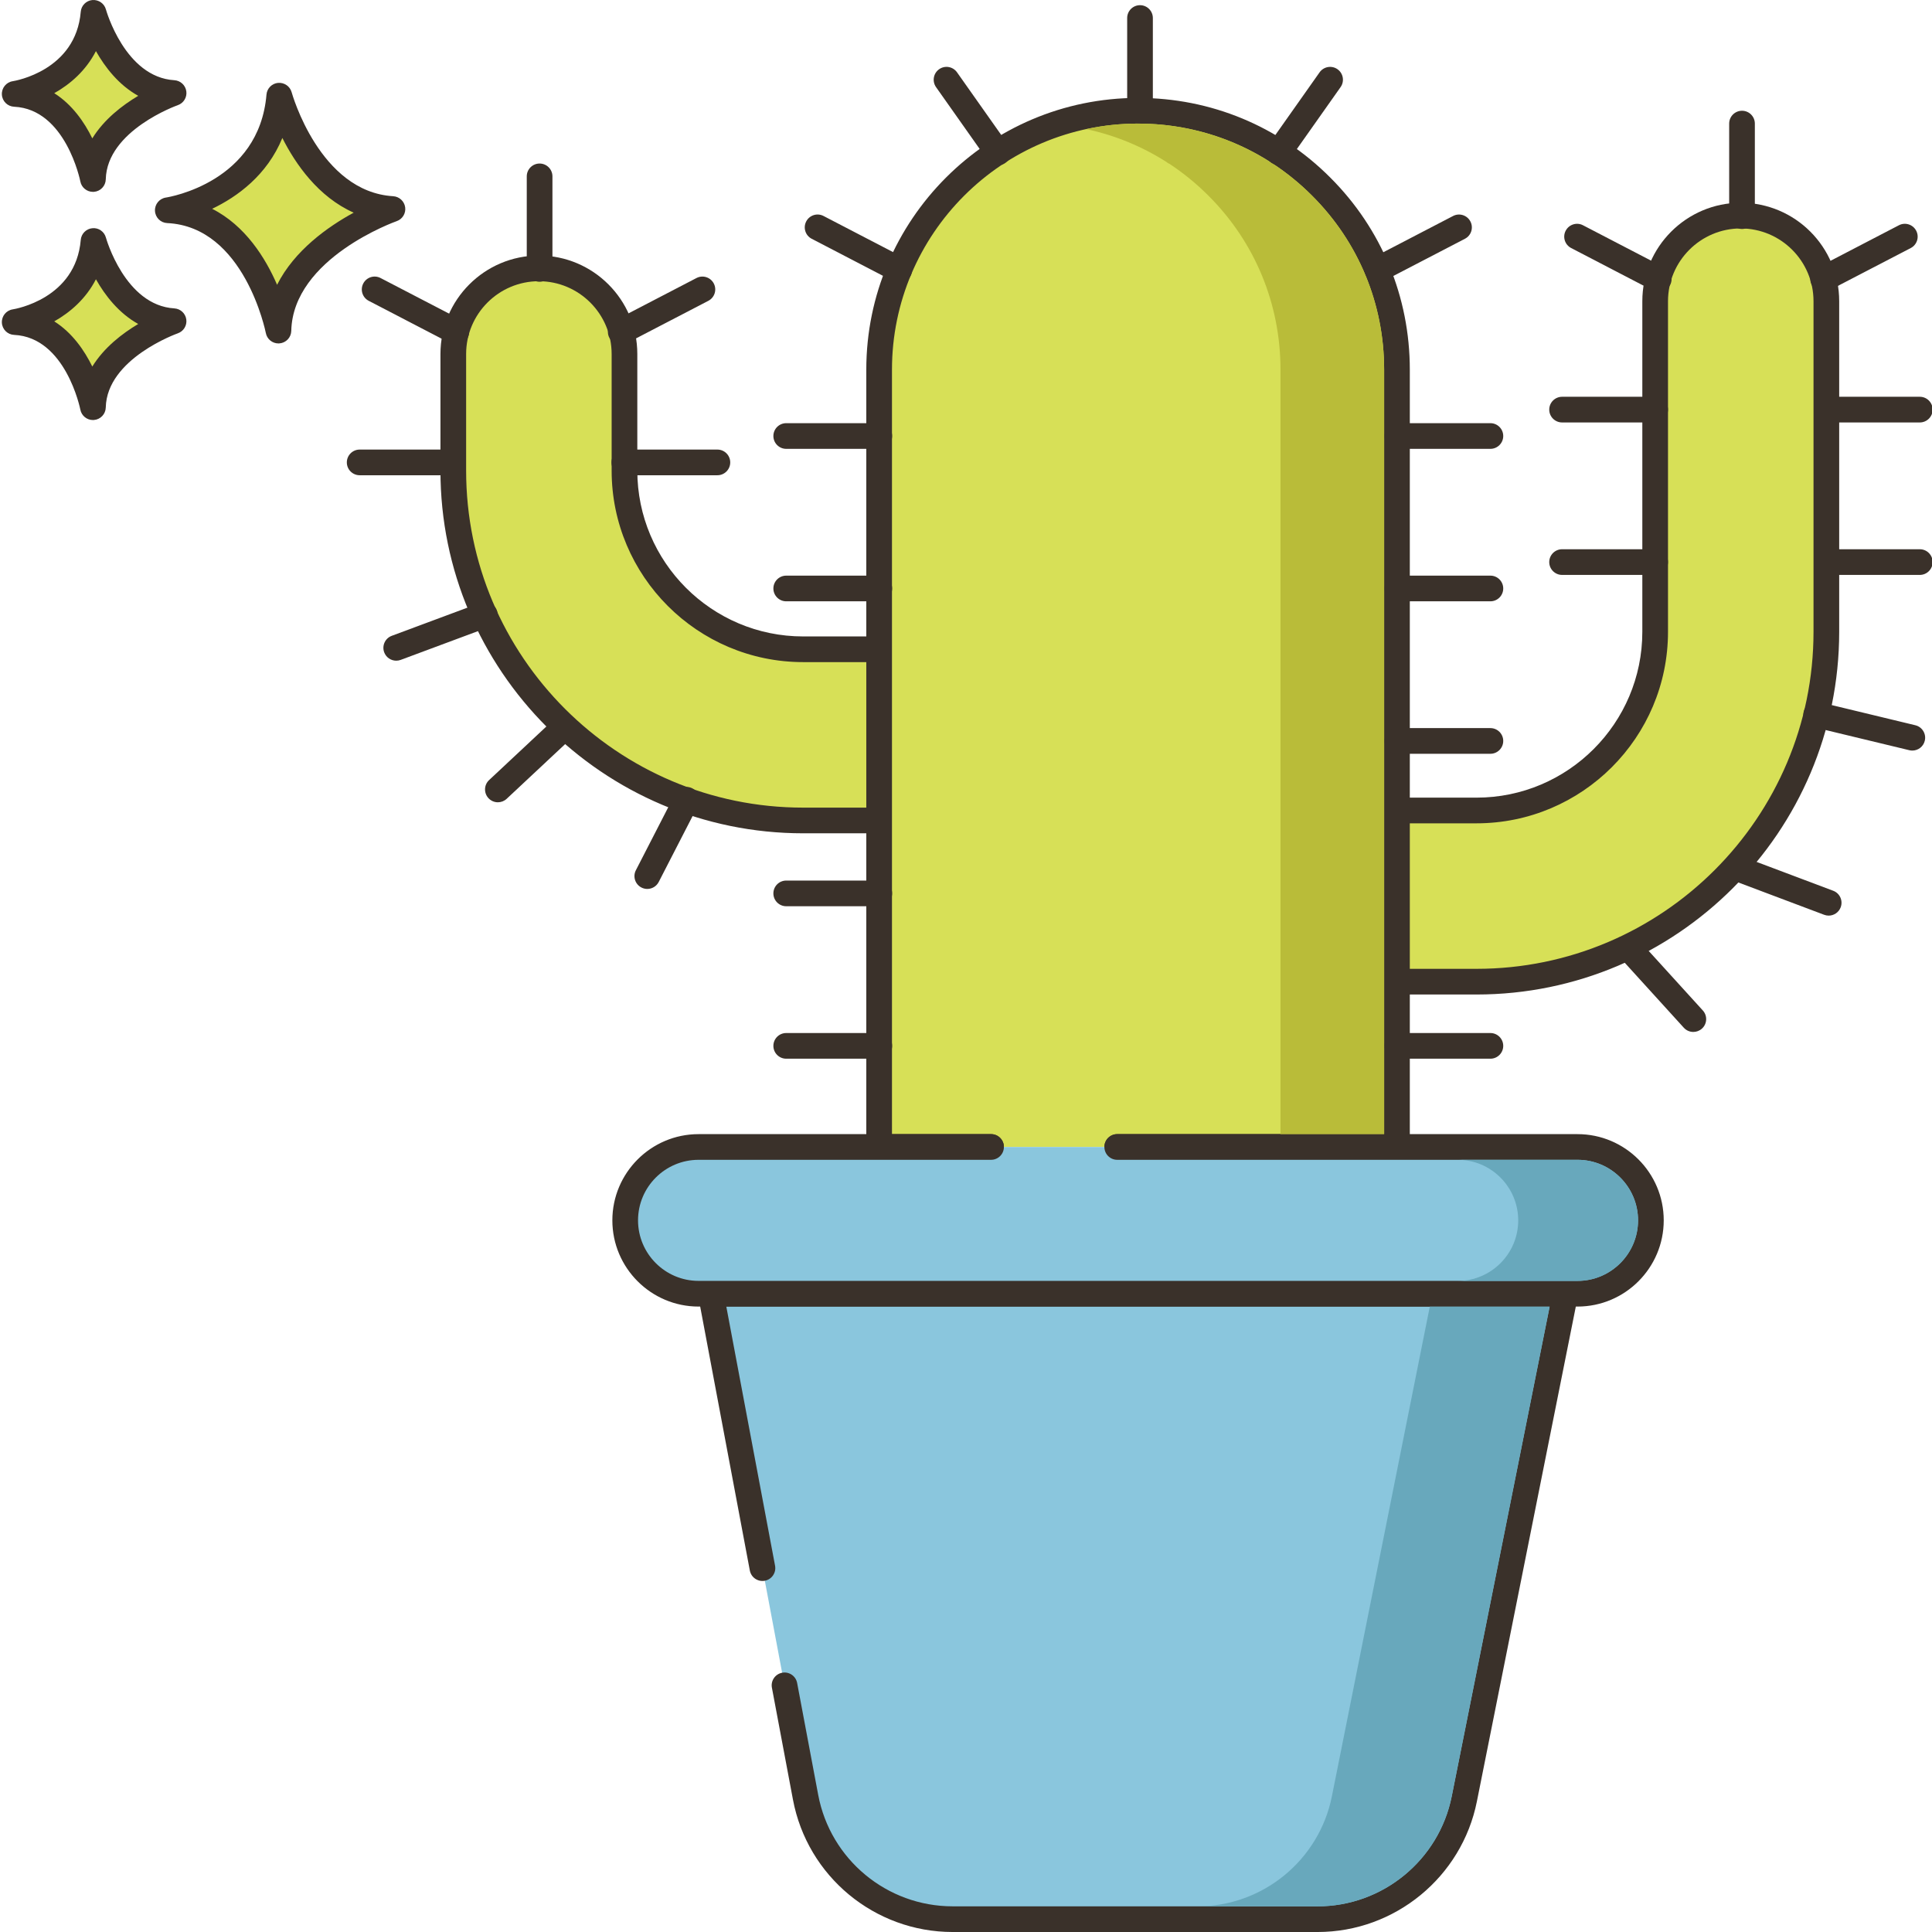 <?xml version="1.0" encoding="UTF-8"?>
<!DOCTYPE svg PUBLIC '-//W3C//DTD SVG 1.0//EN'
          'http://www.w3.org/TR/2001/REC-SVG-20010904/DTD/svg10.dtd'>
<svg contentScriptType="text/ecmascript" width="100pt" xmlns:xlink="http://www.w3.org/1999/xlink" zoomAndPan="magnify" contentStyleType="text/css" height="100.0pt" viewBox="0 0 451 451.434" preserveAspectRatio="xMidYMid meet" xmlns="http://www.w3.org/2000/svg" version="1.0"
><path style="fill:#d7e057;" d="m65.035 22.352c-1.945 23.125-26.047 26.781-26.047 26.781 20.695.973 25.852 28.117 25.852 28.117.441-19.355 26.641-28.406 26.641-28.406-19.629-1.172-26.445-26.492-26.445-26.492zm0 0"
  /><path style="fill:#3a312a;" d="m91.66 45.848c-17.211-1.027-23.664-24.047-23.727-24.281-.383-1.406-1.723-2.32-3.168-2.203-1.449.133-2.594 1.285-2.715 2.734-1.723 20.43-22.629 23.93-23.508 24.062-1.527.234-2.629 1.582-2.547 3.125.078 1.539 1.312 2.77 2.855 2.84 18.055.852 22.996 25.438 23.047 25.688.273 1.422 1.516 2.434 2.941 2.434.086 0 .168-.004.254-.012 1.527-.125 2.715-1.387 2.75-2.918.391-17.02 24.383-25.555 24.625-25.641 1.352-.465 2.184-1.828 1.988-3.242-.203-1.418-1.371-2.5-2.797-2.586zm-27.133 20.695c-2.711-6.262-7.414-13.816-15.172-17.754 5.863-2.809 12.816-7.824 16.402-16.547 3.102 6.145 8.402 13.762 16.668 17.449-6.016 3.277-13.844 8.809-17.898 16.852zm0 0"
  /><path style="fill:#d7e057;" d="m21.641 56.312c-1.379 16.359-18.426 18.941-18.426 18.941 14.637.691 18.285 19.891 18.285 19.891.312-13.688 18.844-20.09 18.844-20.09-13.883-.832-18.703-18.742-18.703-18.742zm0 0"
  /><path style="fill:#3a312a;" d="m40.523 72.059c-11.531-.691-15.945-16.371-15.988-16.531-.379-1.402-1.711-2.352-3.164-2.203-1.453.129-2.598 1.285-2.719 2.734-1.16 13.742-15.297 16.133-15.887 16.227-1.523.23-2.625 1.582-2.543 3.121.078 1.543 1.312 2.77 2.852 2.844 12.074.566 15.449 17.289 15.48 17.453.27 1.426 1.516 2.441 2.941 2.441.086 0 .168-.004.25-.012 1.531-.125 2.719-1.387 2.754-2.922.258-11.418 16.664-17.266 16.824-17.324 1.355-.469 2.188-1.824 1.992-3.242-.195-1.418-1.363-2.504-2.793-2.586zm-19.172 13.59c-1.848-3.773-4.68-7.895-8.891-10.559 3.707-2.086 7.391-5.262 9.738-9.836 2.117 3.75 5.309 7.91 9.883 10.449-3.699 2.199-7.977 5.477-10.73 9.945zm0 0"
  /><path style="fill:#d7e057;" d="m21.641 2.996c-1.379 16.359-18.426 18.945-18.426 18.945 14.637.688 18.285 19.887 18.285 19.887.312-13.691 18.844-20.09 18.844-20.09-13.883-.832-18.703-18.742-18.703-18.742zm0 0"
  /><path style="fill:#3a312a;" d="m40.523 18.742c-11.531-.688-15.945-16.371-15.988-16.527-.379-1.406-1.715-2.32-3.164-2.207-1.453.133-2.598 1.289-2.719 2.738-1.16 13.738-15.297 16.133-15.887 16.227-1.523.23-2.625 1.582-2.543 3.121.078 1.543 1.312 2.77 2.855 2.844 12.07.566 15.445 17.289 15.477 17.453.27 1.422 1.52 2.438 2.945 2.438.082 0 .164-.004.25-.008 1.527-.125 2.715-1.387 2.75-2.922.262-11.418 16.664-17.27 16.828-17.324 1.352-.469 2.188-1.828 1.992-3.246-.199-1.418-1.367-2.5-2.797-2.586zm-19.172 13.59c-1.848-3.77-4.68-7.891-8.891-10.559 3.711-2.082 7.391-5.262 9.738-9.832 2.117 3.75 5.309 7.91 9.883 10.449-3.699 2.199-7.977 5.477-10.73 9.941zm0 0"
  /><path style="fill:#d7e057;" d="m230.199 151.711h-42.75c-23.023 0-41.75-18.727-41.75-41.75v-27.25c0-11.043-8.953-20-20-20s-20 8.957-20 20v27.25c0 45.078 36.672 81.75 81.75 81.75h42.75c11.047 0 20-8.957 20-20 0-11.043-8.953-20-20-20zm0 0"
  /><path style="fill:#3a312a;" d="m230.199 148.711h-42.75c-21.367 0-38.75-17.383-38.75-38.75v-27.25c0-12.68-10.316-23-23-23-12.68 0-23 10.32-23 23v27.25c0 46.73 38.02 84.75 84.75 84.75h42.75c12.684 0 23-10.316 23-23 0-12.68-10.316-23-23-23zm0 40h-42.75c-43.422 0-78.75-35.324-78.75-78.75v-27.25c0-9.375 7.629-17 17-17 9.375 0 17 7.625 17 17v27.25c0 24.676 20.078 44.75 44.75 44.75h42.75c9.375 0 17 7.625 17 17s-7.625 17-17 17zm0 0"
  /><path style="fill:#d7e057;" d="m406.531 50.379c-11.043 0-20 8.957-20 20v77.25c0 23.023-18.727 41.75-41.75 41.75h-34.75c-11.043 0-20 8.957-20 20 0 11.043 8.957 20 20 20h34.75c45.078 0 81.75-36.672 81.75-81.75v-77.25c0-11.047-8.953-20-20-20zm0 0"
  /><path style="fill:#3a312a;" d="m406.531 47.379c-12.68 0-23 10.316-23 23v77.25c0 21.367-17.379 38.75-38.75 38.75h-34.75c-12.68 0-23 10.316-23 23 0 12.68 10.32 23 23 23h34.75c46.73 0 84.75-38.02 84.75-84.75v-77.25c0-12.684-10.316-23-23-23zm17 100.25c0 43.422-35.324 78.75-78.75 78.75h-34.75c-9.371 0-17-7.629-17-17 0-9.375 7.629-17 17-17h34.75c24.68 0 44.75-20.074 44.75-44.75v-77.25c0-9.375 7.629-17 17-17 9.375 0 17 7.625 17 17zm0 0"
  /><path style="fill:#d7e057;" d="m260.836 268h65.367v-181.621c0-16.699-6.762-31.84-17.719-42.781-10.941-10.957-26.082-17.719-42.781-17.719-33.422 0-60.5 27.082-60.5 60.5v181.621h26.152"
  /><path style="fill:#3a312a;" d="m310.605 41.48c-11.969-11.996-27.918-18.602-44.902-18.602-35.016 0-63.5 28.484-63.5 63.5v181.621c0 1.656 1.344 3 3 3h26.152c1.656 0 3-1.344 3-3s-1.344-3-3-3h-23.152v-178.621c0-31.707 25.793-57.5 57.5-57.5 15.379 0 29.816 5.98 40.66 16.844 10.859 10.836 16.84 25.277 16.84 40.656v178.621h-62.367c-1.656 0-3 1.344-3 3s1.344 3 3 3h65.367c1.656 0 3-1.344 3-3v-181.621c0-16.984-6.605-32.934-18.598-44.898zm0 0"
  /><path style="fill:#8ac6dd;" d="m165.875 302.293 7.738 41.148 4.324 22.965 5.152 27.391 4.922 26.148c3.109 16.52 17.547 28.484 34.355 28.484h85.293c16.668 0 31.012-11.762 34.27-28.102l23.598-118.039h-199.652zm0 0"
  /><path style="fill:#3a312a;" d="m367.848 300.391c-.57-.695-1.422-1.098-2.32-1.098h-199.652c-.895 0-1.742.398-2.312 1.082-.57.688-.805 1.594-.637 2.469l12.062 64.121c.309 1.625 1.863 2.699 3.504 2.395 1.629-.309 2.699-1.879 2.395-3.504l-11.395-60.562h192.383l-22.883 114.453c-2.969 14.883-16.145 25.688-31.328 25.688h-85.289c-15.363 0-28.57-10.953-31.41-26.039l-4.922-26.148c-.305-1.629-1.871-2.699-3.5-2.395-1.629.305-2.703 1.875-2.395 3.504l4.918 26.148c3.375 17.922 19.066 30.93 37.309 30.93h85.289c18.035 0 33.684-12.832 37.211-30.512l23.598-118.043c.172-.879-.055-1.793-.625-2.488zm0 0"
  /><path style="fill:#8ac6dd;" d="m368.387 268.004h-205.375c-9.469 0-17.145 7.676-17.145 17.145s7.676 17.148 17.145 17.148h205.379c9.465 0 17.145-7.676 17.145-17.148-.004-9.469-7.68-17.145-17.148-17.145zm0 0"
  /><path style="fill:#3a312a;" d="m368.387 265.004h-107.551c-1.656 0-3 1.344-3 3s1.344 3 3 3h107.551c7.801 0 14.145 6.344 14.145 14.145 0 7.801-6.344 14.145-14.145 14.145h-205.375c-7.797 0-14.145-6.344-14.145-14.145 0-7.801 6.348-14.145 14.145-14.145h68.344c1.656 0 3-1.344 3-3s-1.344-3-3-3h-68.344c-11.105 0-20.145 9.039-20.145 20.145 0 11.109 9.035 20.145 20.145 20.145h205.375c11.109 0 20.145-9.039 20.145-20.145 0-11.109-9.035-20.145-20.145-20.145zm0 0"
  /><path style="fill:#68a8bc;" d="m333.871 305.301-22.879 114.438c-2.98 14.902-16.141 25.703-31.34 25.703h28c15.199 0 28.359-10.801 31.34-25.703l22.879-114.438zm0 0"
  /><path style="fill:#68a8bc;" d="m368.391 271h-28c7.801 0 14.141 6.359 14.141 14.16 0 7.801-6.34 14.141-14.141 14.141h28c7.801 0 14.141-6.34 14.141-14.141 0-7.801-6.34-14.16-14.141-14.16zm0 0"
  /><g style="fill:#3a312a;"
  ><path d="m266.16 1.211c-1.656 0-3 1.344-3 3v21.625c0 1.656 1.344 3 3 3s3-1.344 3-3v-21.625c0-1.656-1.344-3-3-3zm0 0"
    /><path d="m406.824 25.879c-1.656 0-3 1.344-3 3v21.625c0 1.656 1.344 3 3 3s3-1.344 3-3v-21.625c0-1.656-1.344-3-3-3zm0 0"
    /><path d="m312.305 16.176c-1.348-.953-3.223-.633-4.18.719l-12 17c-.957 1.355-.633 3.227.719 4.184.523.371 1.129.547 1.727.547.941 0 1.871-.441 2.453-1.27l12-17c.957-1.352.637-3.223-.719-4.18zm0 0"
    /><path d="m343.359 51.746c-.766-1.473-2.578-2.043-4.043-1.281l-19.082 9.918c-1.469.766-2.043 2.578-1.277 4.043.535 1.031 1.578 1.621 2.66 1.621.469 0 .941-.109 1.383-.34l19.082-9.918c1.473-.762 2.043-2.574 1.277-4.043zm0 0"
    /><path d="m348.031 98.879h-21.75c-1.652 0-3 1.344-3 3s1.348 3 3 3h21.75c1.656 0 3-1.344 3-3s-1.344-3-3-3zm0 0"
    /><path d="m205.242 134.504h-21.75c-1.66 0-3 1.344-3 3s1.34 3 3 3h21.75c1.656 0 3-1.344 3-3s-1.344-3-3-3zm0 0"
    /><path d="m348.031 134.504h-21.75c-1.652 0-3 1.344-3 3s1.348 3 3 3h21.75c1.656 0 3-1.344 3-3s-1.344-3-3-3zm0 0"
    /><path d="m348.031 170.129h-21.75c-1.652 0-3 1.344-3 3s1.348 3 3 3h21.75c1.656 0 3-1.344 3-3s-1.344-3-3-3zm0 0"
    /><path d="m447.527 53.914c-.766-1.473-2.574-2.047-4.043-1.281l-19.082 9.918c-1.473.762-2.043 2.574-1.281 4.043.535 1.031 1.578 1.617 2.664 1.617.465 0 .941-.105 1.379-.336l19.086-9.918c1.473-.762 2.043-2.574 1.277-4.043zm0 0"
    /><path d="m448.367 92.711h-21.75c-1.656 0-3 1.344-3 3s1.344 3 3 3h21.75c1.656 0 3-1.344 3-3s-1.344-3-3-3zm0 0"
    /><path d="m448.367 128.336h-21.75c-1.656 0-3 1.344-3 3s1.344 3 3 3h21.75c1.656 0 3-1.344 3-3s-1.344-3-3-3zm0 0"
    /><path d="m447.32 169.461-22.457-5.414c-1.613-.391-3.23.602-3.621 2.211-.387 1.613.602 3.23 2.215 3.621l22.457 5.414c.234.055.473.086.703.086 1.355 0 2.586-.922 2.914-2.297.391-1.613-.602-3.234-2.211-3.621zm0 0"
    /><path d="m388.75 62.551-19.086-9.918c-1.465-.766-3.277-.191-4.043 1.281-.766 1.469-.191 3.281 1.281 4.043l19.082 9.918c.441.23.914.336 1.379.336 1.086 0 2.129-.586 2.664-1.617.766-1.469.195-3.281-1.277-4.043zm0 0"
    /><path d="m386.531 92.711h-21.75c-1.652 0-3 1.344-3 3s1.348 3 3 3h21.75c1.656 0 3-1.344 3-3s-1.344-3-3-3zm0 0"
    /><path d="m386.531 128.336h-21.75c-1.652 0-3 1.344-3 3s1.348 3 3 3h21.75c1.656 0 3-1.344 3-3s-1.344-3-3-3zm0 0"
    /><path d="m125.867 38.211c-1.656 0-3 1.344-3 3v21.625c0 1.656 1.344 3 3 3s3-1.344 3-3v-21.625c0-1.656-1.344-3-3-3zm0 0"
    /><path d="m166.57 66.246c-.762-1.469-2.574-2.047-4.047-1.281l-19.082 9.918c-1.469.766-2.043 2.578-1.277 4.043.531 1.031 1.582 1.621 2.664 1.621.469 0 .938-.109 1.383-.34l19.082-9.918c1.469-.762 2.039-2.574 1.277-4.043zm0 0"
    /><path d="m167.41 105.047h-21.75c-1.66 0-3 1.344-3 3s1.34 3 3 3h21.75c1.656 0 3-1.344 3-3s-1.344-3-3-3zm0 0"
    /><path d="m133.809 167.914c-1.129-1.211-3.031-1.273-4.242-.141l-15.5 14.5c-1.211 1.129-1.27 3.031-.141 4.238.59.633 1.391.953 2.191.953.734 0 1.473-.27 2.051-.809l15.5-14.5c1.207-1.137 1.27-3.035.141-4.242zm0 0"
    /><path d="m107.793 74.883-19.086-9.918c-1.473-.77-3.285-.191-4.047 1.281-.762 1.469-.191 3.281 1.277 4.043l19.086 9.918c.441.23.914.34 1.379.34 1.086 0 2.129-.59 2.668-1.621.762-1.465.191-3.277-1.277-4.043zm0 0"
    /><path d="m105.574 105.047h-21.75c-1.656 0-3 1.344-3 3s1.344 3 3 3h21.75c1.66 0 3-1.344 3-3s-1.34-3-3-3zm0 0"
    /><path d="m115.887 142.625c-.578-1.555-2.305-2.34-3.859-1.766l-20.707 7.707c-1.555.578-2.344 2.305-1.766 3.859.449 1.207 1.594 1.953 2.812 1.953.348 0 .703-.059 1.047-.188l20.707-7.707c1.555-.578 2.344-2.309 1.766-3.859zm0 0"
    /><path d="m348.031 241.379h-21.75c-1.652 0-3 1.344-3 3s1.348 3 3 3h21.75c1.656 0 3-1.344 3-3s-1.344-3-3-3zm0 0"
    /><path d="m235.402 33.898-12-17c-.957-1.355-2.828-1.68-4.18-.723-1.355.957-1.676 2.828-.723 4.184l11.996 17c.586.828 1.512 1.27 2.453 1.27.602 0 1.207-.176 1.73-.547 1.352-.957 1.676-2.832.723-4.184zm0 0"
    /><path d="m211.293 60.383-19.086-9.918c-1.473-.77-3.285-.191-4.047 1.281-.762 1.469-.191 3.281 1.277 4.043l19.086 9.918c.441.23.914.34 1.379.34 1.086 0 2.129-.59 2.668-1.621.762-1.465.191-3.277-1.277-4.043zm0 0"
    /><path d="m205.242 98.879h-21.75c-1.66 0-3 1.344-3 3s1.34 3 3 3h21.75c1.656 0 3-1.344 3-3s-1.344-3-3-3zm0 0"
    /><path d="m205.242 205.754h-21.75c-1.66 0-3 1.344-3 3s1.34 3 3 3h21.75c1.656 0 3-1.344 3-3s-1.344-3-3-3zm0 0"
    /><path d="m205.242 241.379h-21.75c-1.66 0-3 1.344-3 3s1.34 3 3 3h21.75c1.656 0 3-1.344 3-3s-1.344-3-3-3zm0 0"
    /><path d="m161.57 184.211c-1.469-.758-3.281-.18-4.039 1.293l-9.168 17.836c-.758 1.473-.176 3.281 1.297 4.039.438.227.91.332 1.367.332 1.09 0 2.141-.594 2.672-1.629l9.168-17.832c.758-1.473.18-3.281-1.297-4.039zm0 0"
    /><path d="m428.133 208.137-21.793-8.211c-1.547-.594-3.281.199-3.863 1.75-.586 1.551.199 3.281 1.75 3.867l21.789 8.207c.348.133.707.195 1.059.195 1.211 0 2.355-.742 2.805-1.945.586-1.551-.199-3.281-1.746-3.863zm0 0"
    /><path d="m397.668 236.109-15-16.5c-1.117-1.227-3.012-1.312-4.238-.203-1.223 1.117-1.316 3.012-.203 4.238l15 16.5c.594.652 1.406.98 2.219.98.723 0 1.445-.258 2.02-.781 1.227-1.109 1.316-3.008.203-4.234zm0 0"
  /></g
  ><path style="fill:#b9bc39;" d="m306.363 45.719c-2.82-2.82-5.898-5.32-9.16-7.461-.121-.059-.238-.102-.359-.18-.082-.062-.141-.121-.219-.18-9.141-5.859-19.781-9.02-30.922-9.02-4.141 0-8.199.438-12.078 1.297 6.68 1.422 13.039 4.043 18.797 7.723.062.059.121.117.203.18.117.078.258.121.379.18 3.258 2.141 6.32 4.641 9.141 7.461 10.859 10.84 16.84 25.277 16.84 40.66v178.617h24.219v-178.617c0-15.379-5.98-29.82-16.84-40.66zm0 0"
/></svg
>

